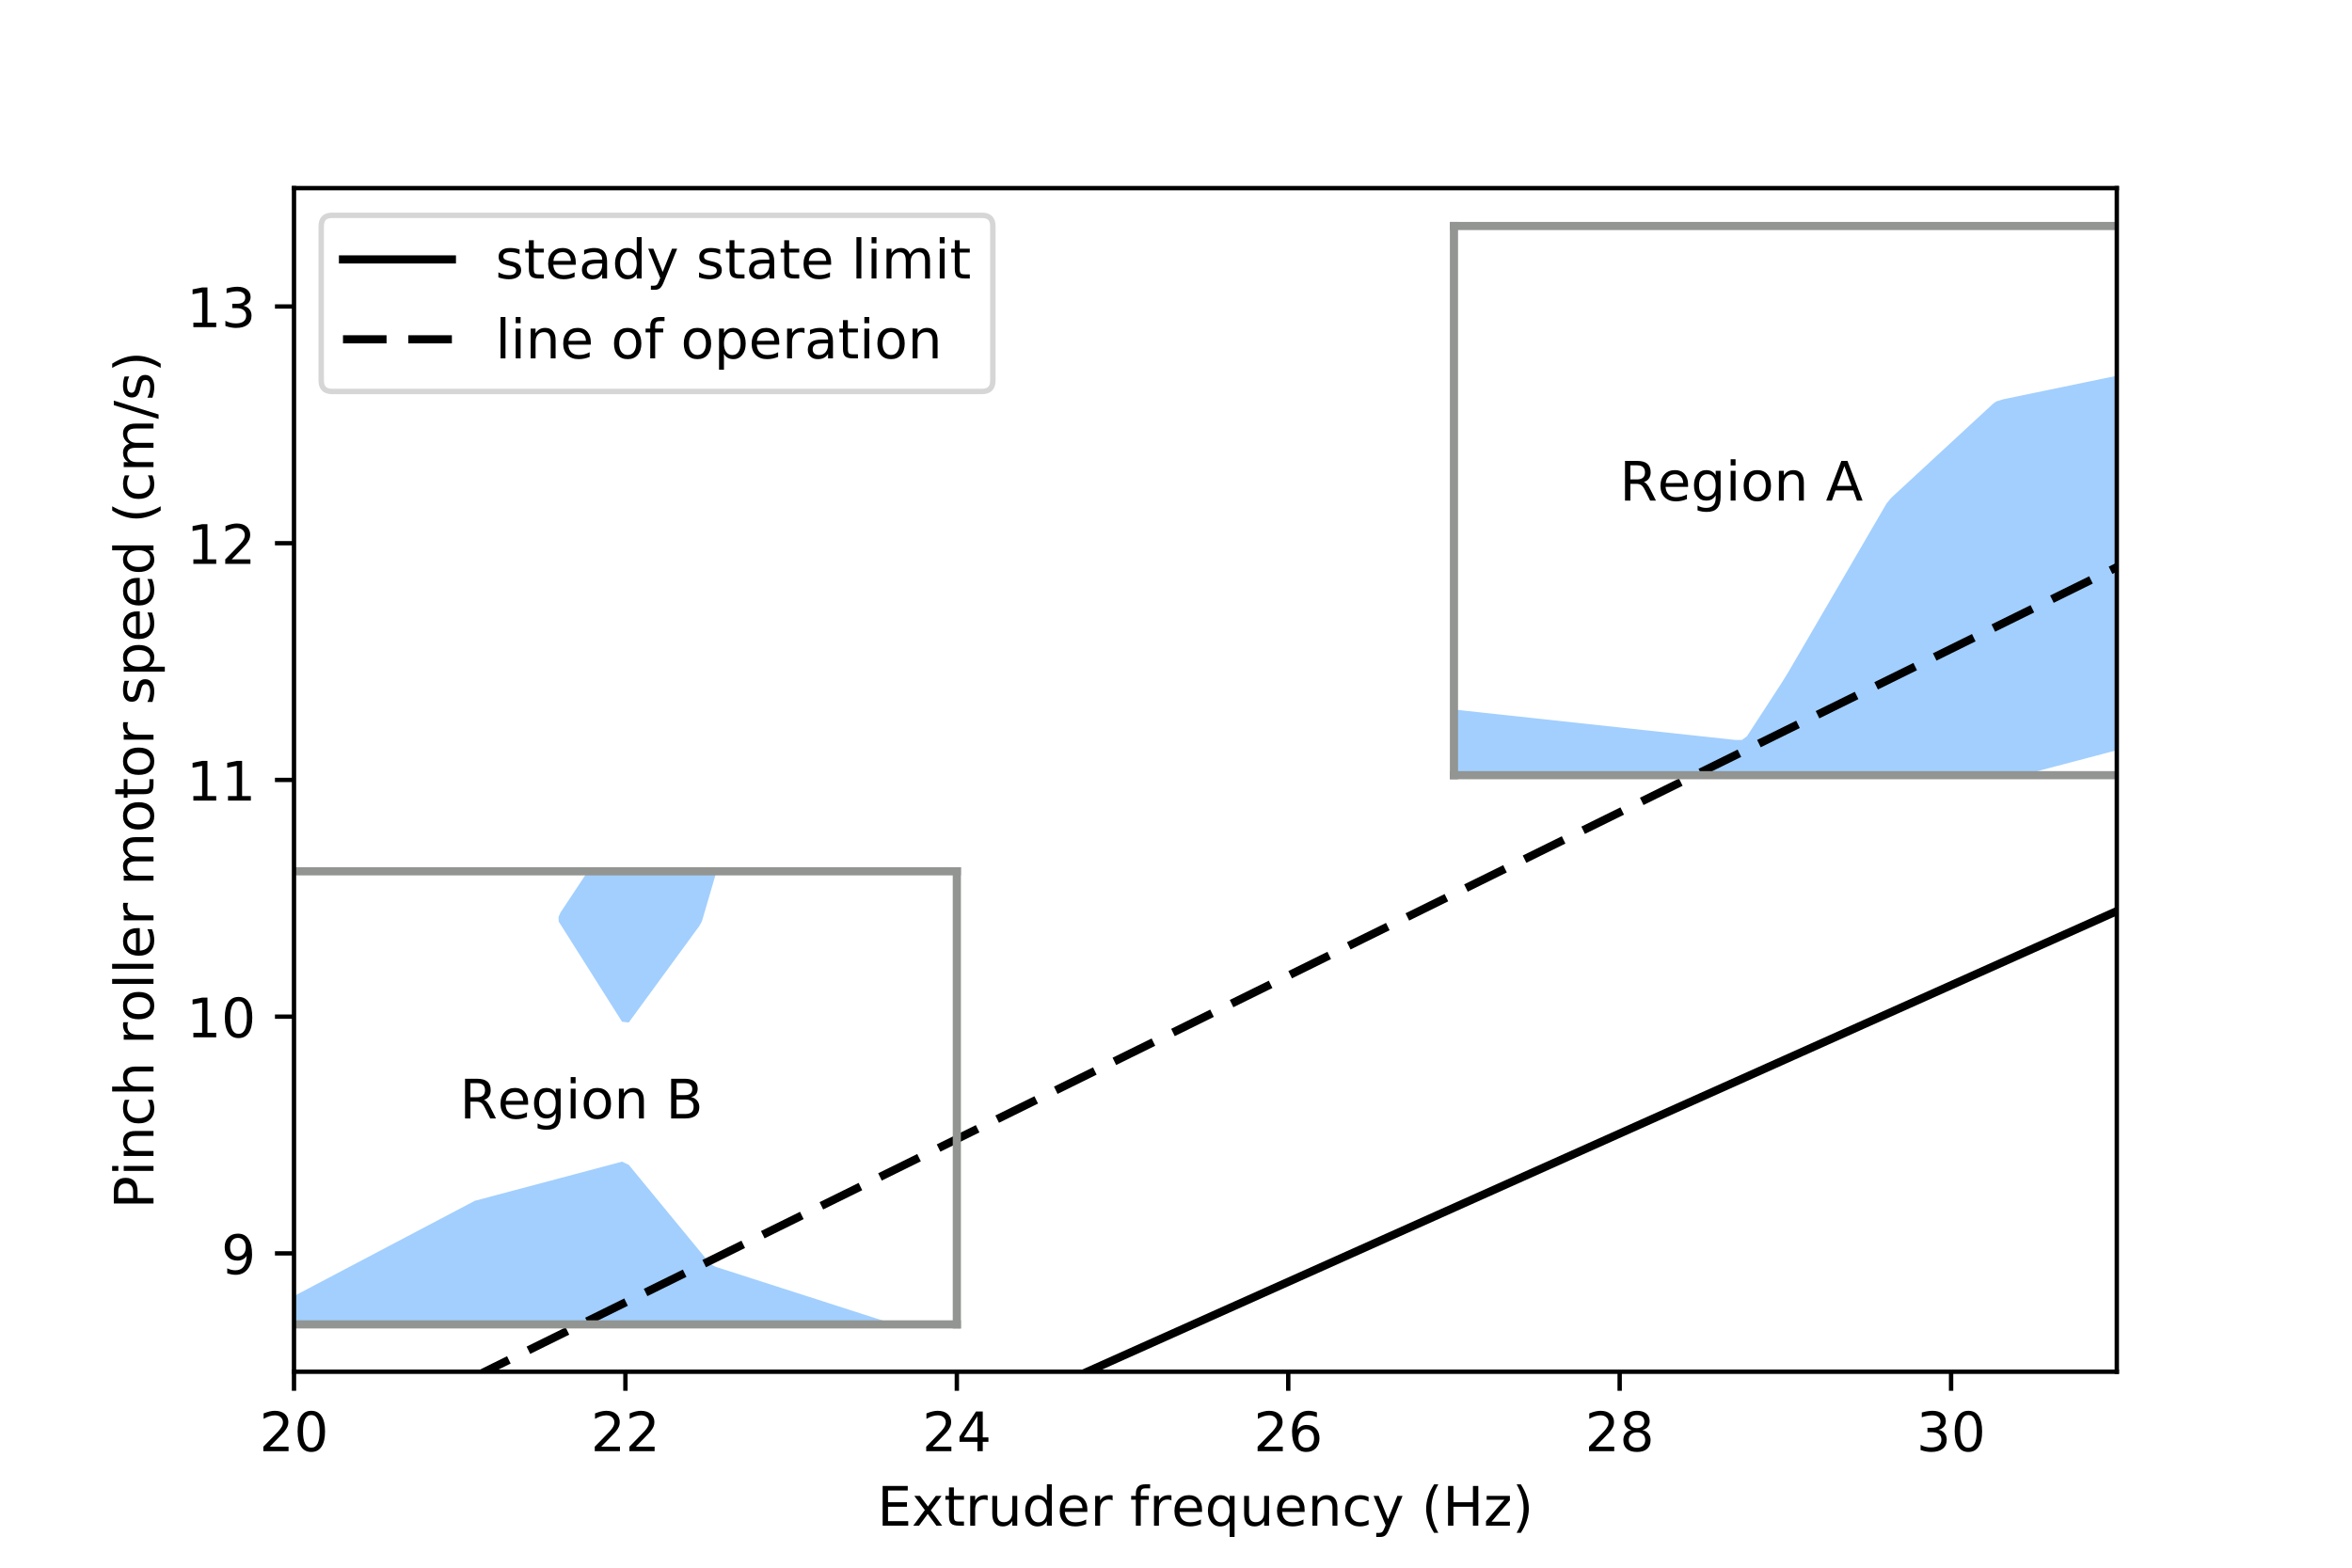 <?xml version="1.0" encoding="utf-8" standalone="no"?>
<!DOCTYPE svg PUBLIC "-//W3C//DTD SVG 1.1//EN"
  "http://www.w3.org/Graphics/SVG/1.1/DTD/svg11.dtd">
<!-- Created with matplotlib (http://matplotlib.org/) -->
<svg height="288pt" version="1.1" viewBox="0 0 432 288" width="432pt" xmlns="http://www.w3.org/2000/svg" xmlns:xlink="http://www.w3.org/1999/xlink">
 <defs>
  <style type="text/css">
*{stroke-linecap:butt;stroke-linejoin:round;}
  </style>
 </defs>
 <g id="figure_1">
  <g id="patch_1">
   <path d="M 0 288 
L 432 288 
L 432 0 
L 0 0 
z
" style="fill:#ffffff;"/>
  </g>
  <g id="axes_1">
   <g id="patch_2">
    <path d="M 54 252 
L 388.8 252 
L 388.8 34.56 
L 54 34.56 
z
" style="fill:#ffffff;"/>
   </g>
   <g id="PathCollection_1">
    <path clip-path="url(#pe8590f0c6e)" d="M 268.284 142.41 
L 269.514 142.41 
L 270.744 142.41 
L 271.974 142.41 
L 273.203 142.41 
L 274.433 142.41 
L 275.663 142.41 
L 276.893 142.41 
L 278.122 142.41 
L 279.352 142.41 
L 280.582 142.41 
L 281.812 142.41 
L 283.041 142.41 
L 284.271 142.41 
L 285.501 142.41 
L 286.731 142.41 
L 287.96 142.41 
L 289.19 142.41 
L 290.42 142.41 
L 291.65 142.41 
L 292.879 142.41 
L 294.109 142.41 
L 295.339 142.41 
L 296.569 142.41 
L 297.798 142.41 
L 299.028 142.41 
L 300.258 142.41 
L 301.488 142.41 
L 302.717 142.41 
L 303.947 142.41 
L 305.177 142.41 
L 306.407 142.41 
L 307.636 142.41 
L 308.866 142.41 
L 310.096 142.41 
L 311.326 142.41 
L 312.555 142.41 
L 313.785 142.41 
L 315.015 142.41 
L 316.245 142.41 
L 317.474 142.41 
L 318.704 142.41 
L 319.934 142.41 
L 321.164 142.41 
L 322.393 142.41 
L 323.623 142.41 
L 324.853 142.41 
L 326.083 142.41 
L 327.312 142.41 
L 328.542 142.41 
L 329.772 142.41 
L 331.002 142.41 
L 332.231 142.41 
L 333.461 142.41 
L 334.691 142.41 
L 335.921 142.41 
L 337.15 142.41 
L 338.38 142.41 
L 339.61 142.41 
L 340.84 142.41 
L 342.069 142.41 
L 343.299 142.41 
L 344.529 142.41 
L 345.759 142.41 
L 346.988 142.41 
L 348.218 142.41 
L 349.448 142.41 
L 350.678 142.41 
L 351.907 142.41 
L 353.137 142.41 
L 354.367 142.41 
L 355.597 142.41 
L 356.826 142.41 
L 358.056 142.41 
L 359.286 142.41 
L 360.516 142.41 
L 361.745 142.41 
L 362.975 142.41 
L 364.205 142.41 
L 365.435 142.41 
L 366.664 142.41 
L 367.894 142.41 
L 369.124 142.41 
L 370.354 142.41 
L 371.408 142.41 
L 371.583 142.364 
L 372.813 142.04 
L 374.043 141.715 
L 375.273 141.391 
L 375.273 141.391 
L 376.502 141.067 
L 377.732 140.743 
L 378.962 140.418 
L 379.138 140.372 
L 380.192 140.094 
L 381.421 139.77 
L 382.651 139.446 
L 383.003 139.353 
L 383.881 139.121 
L 385.111 138.797 
L 386.34 138.473 
L 386.868 138.334 
L 387.57 138.148 
L 388.8 137.824 
L 388.8 137.315 
L 388.8 136.296 
L 388.8 135.276 
L 388.8 134.257 
L 388.8 133.238 
L 388.8 132.219 
L 388.8 131.2 
L 388.8 130.181 
L 388.8 129.162 
L 388.8 128.143 
L 388.8 127.124 
L 388.8 126.104 
L 388.8 125.085 
L 388.8 124.066 
L 388.8 123.047 
L 388.8 122.028 
L 388.8 121.009 
L 388.8 119.99 
L 388.8 118.971 
L 388.8 117.952 
L 388.8 116.932 
L 388.8 115.913 
L 388.8 114.894 
L 388.8 113.875 
L 388.8 112.856 
L 388.8 111.837 
L 388.8 110.818 
L 388.8 109.799 
L 388.8 108.78 
L 388.8 107.76 
L 388.8 106.741 
L 388.8 105.722 
L 388.8 104.703 
L 388.8 103.684 
L 388.8 102.665 
L 388.8 101.646 
L 388.8 100.627 
L 388.8 99.608 
L 388.8 98.588 
L 388.8 97.569 
L 388.8 96.55 
L 388.8 95.531 
L 388.8 94.512 
L 388.8 93.493 
L 388.8 92.474 
L 388.8 91.455 
L 388.8 90.435 
L 388.8 89.416 
L 388.8 88.397 
L 388.8 87.378 
L 388.8 86.359 
L 388.8 85.34 
L 388.8 84.321 
L 388.8 83.302 
L 388.8 82.283 
L 388.8 81.263 
L 388.8 80.244 
L 388.8 79.225 
L 388.8 78.206 
L 388.8 77.187 
L 388.8 76.168 
L 388.8 75.149 
L 388.8 74.13 
L 388.8 73.111 
L 388.8 72.091 
L 388.8 71.072 
L 388.8 70.053 
L 388.8 69.034 
L 387.57 69.289 
L 386.34 69.544 
L 385.111 69.798 
L 383.881 70.053 
L 383.881 70.053 
L 382.651 70.308 
L 381.421 70.563 
L 380.192 70.818 
L 378.962 71.072 
L 378.962 71.072 
L 377.732 71.327 
L 376.502 71.582 
L 375.273 71.837 
L 374.043 72.091 
L 374.043 72.091 
L 372.813 72.346 
L 371.583 72.601 
L 370.354 72.856 
L 369.124 73.111 
L 369.124 73.111 
L 367.894 73.365 
L 366.664 73.751 
L 366.113 74.13 
L 365.435 74.757 
L 365.011 75.149 
L 364.205 75.894 
L 363.908 76.168 
L 362.975 77.03 
L 362.806 77.187 
L 361.745 78.167 
L 361.703 78.206 
L 360.601 79.225 
L 360.516 79.304 
L 359.498 80.244 
L 359.286 80.44 
L 358.395 81.263 
L 358.056 81.577 
L 357.293 82.283 
L 356.826 82.714 
L 356.19 83.302 
L 355.597 83.85 
L 355.088 84.321 
L 354.367 84.987 
L 353.985 85.34 
L 353.137 86.124 
L 352.883 86.359 
L 351.907 87.261 
L 351.78 87.378 
L 350.678 88.397 
L 350.678 88.397 
L 349.575 89.416 
L 349.448 89.534 
L 348.473 90.435 
L 348.218 90.671 
L 347.37 91.455 
L 346.988 91.913 
L 346.522 92.474 
L 345.928 93.493 
L 345.759 93.784 
L 345.335 94.512 
L 344.741 95.531 
L 344.529 95.895 
L 344.147 96.55 
L 343.554 97.569 
L 343.299 98.006 
L 342.96 98.588 
L 342.366 99.608 
L 342.069 100.117 
L 341.773 100.627 
L 341.179 101.646 
L 340.84 102.228 
L 340.585 102.665 
L 339.992 103.684 
L 339.61 104.339 
L 339.398 104.703 
L 338.804 105.722 
L 338.38 106.45 
L 338.211 106.741 
L 337.617 107.76 
L 337.15 108.561 
L 337.023 108.78 
L 336.43 109.799 
L 335.921 110.672 
L 335.836 110.818 
L 335.242 111.837 
L 334.691 112.783 
L 334.649 112.856 
L 334.055 113.875 
L 333.461 114.894 
L 333.461 114.894 
L 332.867 115.913 
L 332.274 116.932 
L 332.231 117.005 
L 331.68 117.952 
L 331.086 118.971 
L 331.002 119.116 
L 330.493 119.99 
L 329.899 121.009 
L 329.772 121.227 
L 329.305 122.028 
L 328.712 123.047 
L 328.542 123.338 
L 328.095 124.066 
L 327.469 125.085 
L 327.312 125.34 
L 326.816 126.104 
L 326.154 127.124 
L 326.083 127.233 
L 325.491 128.143 
L 324.853 129.125 
L 324.829 129.162 
L 324.167 130.181 
L 323.623 131.018 
L 323.505 131.2 
L 322.843 132.219 
L 322.393 132.911 
L 322.181 133.238 
L 321.518 134.257 
L 321.164 134.803 
L 320.856 135.276 
L 319.934 135.939 
L 318.704 135.93 
L 317.474 135.797 
L 316.245 135.664 
L 315.015 135.531 
L 313.785 135.398 
L 312.658 135.276 
L 312.555 135.265 
L 311.326 135.132 
L 310.096 135 
L 308.866 134.867 
L 307.636 134.734 
L 306.407 134.601 
L 305.177 134.468 
L 303.947 134.335 
L 303.23 134.257 
L 302.717 134.202 
L 301.488 134.069 
L 300.258 133.936 
L 299.028 133.803 
L 297.798 133.67 
L 296.569 133.537 
L 295.339 133.404 
L 294.109 133.271 
L 293.802 133.238 
L 292.879 133.139 
L 291.65 133.006 
L 290.42 132.873 
L 289.19 132.74 
L 287.96 132.607 
L 286.731 132.474 
L 285.501 132.341 
L 284.374 132.219 
L 284.271 132.208 
L 283.041 132.075 
L 281.812 131.942 
L 280.582 131.809 
L 279.352 131.676 
L 278.122 131.543 
L 276.893 131.41 
L 275.663 131.278 
L 274.945 131.2 
L 274.433 131.145 
L 273.203 131.012 
L 271.974 130.879 
L 270.744 130.746 
L 269.514 130.613 
L 268.284 130.48 
L 267.055 130.347 
L 267.055 131.2 
L 267.055 132.219 
L 267.055 133.238 
L 267.055 134.257 
L 267.055 135.276 
L 267.055 136.296 
L 267.055 137.315 
L 267.055 138.334 
L 267.055 139.353 
L 267.055 140.372 
L 267.055 141.391 
L 267.055 142.41 
z
" style="fill:#a2cffe;"/>
   </g>
   <g id="PathCollection_2">
    <path clip-path="url(#pe8590f0c6e)" d="M 55.23 243.302 
L 56.46 243.302 
L 57.689 243.302 
L 58.919 243.302 
L 60.149 243.302 
L 61.379 243.302 
L 62.608 243.302 
L 63.838 243.302 
L 65.068 243.302 
L 66.298 243.302 
L 67.527 243.302 
L 68.757 243.302 
L 69.987 243.302 
L 71.217 243.302 
L 72.446 243.302 
L 73.676 243.302 
L 74.906 243.302 
L 76.136 243.302 
L 77.365 243.302 
L 78.595 243.302 
L 79.825 243.302 
L 81.055 243.302 
L 82.284 243.302 
L 83.514 243.302 
L 84.744 243.302 
L 85.974 243.302 
L 87.203 243.302 
L 88.433 243.302 
L 89.663 243.302 
L 90.893 243.302 
L 92.122 243.302 
L 93.352 243.302 
L 94.582 243.302 
L 95.812 243.302 
L 97.041 243.302 
L 98.271 243.302 
L 99.501 243.302 
L 100.731 243.302 
L 101.96 243.302 
L 103.19 243.302 
L 104.42 243.302 
L 105.65 243.302 
L 106.879 243.302 
L 108.109 243.302 
L 109.339 243.302 
L 110.569 243.302 
L 111.798 243.302 
L 113.028 243.302 
L 114.258 243.302 
L 115.488 243.302 
L 116.717 243.302 
L 117.947 243.302 
L 119.177 243.302 
L 120.407 243.302 
L 121.636 243.302 
L 122.866 243.302 
L 124.096 243.302 
L 125.326 243.302 
L 126.555 243.302 
L 127.785 243.302 
L 129.015 243.302 
L 130.245 243.302 
L 131.474 243.302 
L 132.704 243.302 
L 133.934 243.302 
L 135.164 243.302 
L 136.393 243.302 
L 137.623 243.302 
L 138.853 243.302 
L 140.083 243.302 
L 141.312 243.302 
L 142.542 243.302 
L 143.772 243.302 
L 145.002 243.302 
L 146.231 243.302 
L 147.461 243.302 
L 148.691 243.302 
L 149.921 243.302 
L 151.15 243.302 
L 152.38 243.302 
L 153.61 243.302 
L 154.84 243.302 
L 156.069 243.302 
L 157.299 243.302 
L 158.529 243.302 
L 159.759 243.302 
L 160.988 243.302 
L 162.218 243.302 
L 163.448 243.302 
L 164.332 243.302 
L 163.448 243.018 
L 162.218 242.622 
L 161.719 242.462 
L 160.988 242.227 
L 159.759 241.831 
L 159.105 241.621 
L 158.529 241.435 
L 157.299 241.04 
L 156.492 240.78 
L 156.069 240.644 
L 154.84 240.248 
L 153.879 239.939 
L 153.61 239.853 
L 152.38 239.457 
L 151.266 239.099 
L 151.15 239.061 
L 149.921 238.666 
L 148.691 238.27 
L 148.652 238.258 
L 147.461 237.875 
L 146.231 237.479 
L 146.039 237.417 
L 145.002 237.083 
L 143.772 236.688 
L 143.426 236.576 
L 142.542 236.292 
L 141.312 235.896 
L 140.813 235.735 
L 140.083 235.501 
L 138.853 235.105 
L 138.2 234.895 
L 137.623 234.709 
L 136.393 234.314 
L 135.586 234.054 
L 135.164 233.918 
L 133.934 233.522 
L 132.973 233.213 
L 132.704 233.127 
L 131.474 232.731 
L 130.731 232.372 
L 130.245 231.929 
L 129.918 231.532 
L 129.226 230.691 
L 129.015 230.434 
L 128.535 229.85 
L 127.843 229.009 
L 127.785 228.939 
L 127.151 228.169 
L 126.555 227.445 
L 126.459 227.328 
L 125.768 226.487 
L 125.326 225.95 
L 125.076 225.646 
L 124.384 224.806 
L 124.096 224.455 
L 123.692 223.965 
L 123.001 223.124 
L 122.866 222.96 
L 122.309 222.283 
L 121.636 221.466 
L 121.617 221.442 
L 120.925 220.602 
L 120.407 219.971 
L 120.234 219.761 
L 119.542 218.92 
L 119.177 218.476 
L 118.85 218.079 
L 118.158 217.239 
L 117.947 216.982 
L 117.467 216.398 
L 116.775 215.557 
L 116.717 215.487 
L 116.083 214.716 
L 115.488 213.992 
L 115.242 213.876 
L 114.258 213.408 
L 113.028 213.735 
L 112.501 213.876 
L 111.798 214.062 
L 110.569 214.389 
L 109.339 214.716 
L 109.339 214.716 
L 108.109 215.043 
L 106.879 215.37 
L 106.177 215.557 
L 105.65 215.697 
L 104.42 216.024 
L 103.19 216.351 
L 103.014 216.398 
L 101.96 216.678 
L 100.731 217.005 
L 99.852 217.239 
L 99.501 217.332 
L 98.271 217.659 
L 97.041 217.986 
L 96.69 218.079 
L 95.812 218.313 
L 94.582 218.64 
L 93.528 218.92 
L 93.352 218.967 
L 92.122 219.294 
L 90.893 219.621 
L 90.366 219.761 
L 89.663 219.948 
L 88.433 220.275 
L 87.203 220.602 
L 85.974 221.25 
L 85.608 221.442 
L 84.744 221.898 
L 84.013 222.283 
L 83.514 222.546 
L 82.417 223.124 
L 82.284 223.194 
L 81.055 223.842 
L 80.822 223.965 
L 79.825 224.49 
L 79.227 224.806 
L 78.595 225.138 
L 77.631 225.646 
L 77.365 225.786 
L 76.136 226.434 
L 76.036 226.487 
L 74.906 227.083 
L 74.44 227.328 
L 73.676 227.731 
L 72.845 228.169 
L 72.446 228.379 
L 71.25 229.009 
L 71.217 229.027 
L 69.987 229.675 
L 69.654 229.85 
L 68.757 230.323 
L 68.059 230.691 
L 67.527 230.971 
L 66.464 231.532 
L 66.298 231.619 
L 65.068 232.267 
L 64.868 232.372 
L 63.838 232.915 
L 63.273 233.213 
L 62.608 233.564 
L 61.678 234.054 
L 61.379 234.212 
L 60.149 234.86 
L 60.082 234.895 
L 58.919 235.508 
L 58.487 235.735 
L 57.689 236.156 
L 56.892 236.576 
L 56.46 236.804 
L 55.296 237.417 
L 55.23 237.452 
L 54 238.1 
L 54 238.258 
L 54 239.099 
L 54 239.939 
L 54 240.78 
L 54 241.621 
L 54 242.462 
L 54 243.302 
z
" style="fill:#a2cffe;"/>
    <path clip-path="url(#pe8590f0c6e)" d="M 115.488 187.838 
L 115.507 187.812 
L 116.122 186.971 
L 116.717 186.156 
L 116.737 186.13 
L 117.351 185.289 
L 117.947 184.475 
L 117.966 184.449 
L 118.581 183.608 
L 119.177 182.793 
L 119.196 182.767 
L 119.811 181.926 
L 120.407 181.112 
L 120.426 181.086 
L 121.041 180.245 
L 121.636 179.43 
L 121.656 179.404 
L 122.27 178.563 
L 122.866 177.749 
L 122.885 177.722 
L 123.5 176.882 
L 124.096 176.067 
L 124.115 176.041 
L 124.73 175.2 
L 125.326 174.386 
L 125.345 174.359 
L 125.96 173.519 
L 126.555 172.704 
L 126.575 172.678 
L 127.189 171.837 
L 127.785 171.023 
L 127.804 170.996 
L 128.419 170.156 
L 128.895 169.315 
L 129.015 168.947 
L 129.153 168.474 
L 129.399 167.633 
L 129.645 166.793 
L 129.891 165.952 
L 130.137 165.111 
L 130.245 164.743 
L 130.383 164.27 
L 130.629 163.429 
L 130.875 162.589 
L 131.121 161.748 
L 131.367 160.907 
L 131.474 160.539 
L 131.613 160.066 
L 131.474 160.066 
L 130.245 160.066 
L 129.015 160.066 
L 127.785 160.066 
L 126.555 160.066 
L 125.326 160.066 
L 124.096 160.066 
L 122.866 160.066 
L 121.636 160.066 
L 120.407 160.066 
L 119.177 160.066 
L 117.947 160.066 
L 116.717 160.066 
L 115.488 160.066 
L 114.258 160.066 
L 113.028 160.066 
L 111.798 160.066 
L 110.569 160.066 
L 109.339 160.066 
L 108.109 160.066 
L 107.97 160.066 
L 107.412 160.907 
L 106.879 161.71 
L 106.854 161.748 
L 106.296 162.589 
L 105.738 163.429 
L 105.65 163.563 
L 105.181 164.27 
L 104.623 165.111 
L 104.42 165.417 
L 104.065 165.952 
L 103.507 166.793 
L 103.19 167.27 
L 102.949 167.633 
L 102.584 168.474 
L 102.625 169.315 
L 103.157 170.156 
L 103.19 170.208 
L 103.689 170.996 
L 104.22 171.837 
L 104.42 172.152 
L 104.752 172.678 
L 105.284 173.519 
L 105.65 174.097 
L 105.816 174.359 
L 106.348 175.2 
L 106.879 176.041 
L 106.879 176.041 
L 107.411 176.882 
L 107.943 177.722 
L 108.109 177.985 
L 108.475 178.563 
L 109.006 179.404 
L 109.339 179.93 
L 109.538 180.245 
L 110.07 181.086 
L 110.569 181.874 
L 110.602 181.926 
L 111.134 182.767 
L 111.665 183.608 
L 111.798 183.818 
L 112.197 184.449 
L 112.729 185.289 
L 113.028 185.762 
L 113.261 186.13 
L 113.793 186.971 
L 114.258 187.707 
L 115.242 187.812 
z
" style="fill:#a2cffe;"/>
   </g>
   <g id="matplotlib.axis_1">
    <g id="xtick_1">
     <g id="line2d_1">
      <defs>
       <path d="M 0 0 
L 0 3.5 
" id="m91401c1ee1" style="stroke:#000000;stroke-width:0.8;"/>
      </defs>
      <g>
       <use style="stroke:#000000;stroke-width:0.8;" x="54" xlink:href="#m91401c1ee1" y="252"/>
      </g>
     </g>
     <g id="text_1">
      <!-- 20 -->
      <defs>
       <path d="M 19.188 8.297 
L 53.609 8.297 
L 53.609 0 
L 7.328 0 
L 7.328 8.297 
Q 12.938 14.109 22.625 23.891 
Q 32.328 33.688 34.812 36.531 
Q 39.547 41.844 41.422 45.531 
Q 43.312 49.219 43.312 52.781 
Q 43.312 58.594 39.234 62.25 
Q 35.156 65.922 28.609 65.922 
Q 23.969 65.922 18.812 64.312 
Q 13.672 62.703 7.812 59.422 
L 7.812 69.391 
Q 13.766 71.781 18.938 73 
Q 24.125 74.219 28.422 74.219 
Q 39.75 74.219 46.484 68.547 
Q 53.219 62.891 53.219 53.422 
Q 53.219 48.922 51.531 44.891 
Q 49.859 40.875 45.406 35.406 
Q 44.188 33.984 37.641 27.219 
Q 31.109 20.453 19.188 8.297 
" id="DejaVuSans-32"/>
       <path d="M 31.781 66.406 
Q 24.172 66.406 20.328 58.906 
Q 16.5 51.422 16.5 36.375 
Q 16.5 21.391 20.328 13.891 
Q 24.172 6.391 31.781 6.391 
Q 39.453 6.391 43.281 13.891 
Q 47.125 21.391 47.125 36.375 
Q 47.125 51.422 43.281 58.906 
Q 39.453 66.406 31.781 66.406 
M 31.781 74.219 
Q 44.047 74.219 50.516 64.516 
Q 56.984 54.828 56.984 36.375 
Q 56.984 17.969 50.516 8.266 
Q 44.047 -1.422 31.781 -1.422 
Q 19.531 -1.422 13.062 8.266 
Q 6.594 17.969 6.594 36.375 
Q 6.594 54.828 13.062 64.516 
Q 19.531 74.219 31.781 74.219 
" id="DejaVuSans-30"/>
      </defs>
      <g transform="translate(47.638 266.598)scale(0.1 -0.1)">
       <use xlink:href="#DejaVuSans-32"/>
       <use x="63.623" xlink:href="#DejaVuSans-30"/>
      </g>
     </g>
    </g>
    <g id="xtick_2">
     <g id="line2d_2">
      <g>
       <use style="stroke:#000000;stroke-width:0.8;" x="114.873" xlink:href="#m91401c1ee1" y="252"/>
      </g>
     </g>
     <g id="text_2">
      <!-- 22 -->
      <g transform="translate(108.51 266.598)scale(0.1 -0.1)">
       <use xlink:href="#DejaVuSans-32"/>
       <use x="63.623" xlink:href="#DejaVuSans-32"/>
      </g>
     </g>
    </g>
    <g id="xtick_3">
     <g id="line2d_3">
      <g>
       <use style="stroke:#000000;stroke-width:0.8;" x="175.745" xlink:href="#m91401c1ee1" y="252"/>
      </g>
     </g>
     <g id="text_3">
      <!-- 24 -->
      <defs>
       <path d="M 37.797 64.312 
L 12.891 25.391 
L 37.797 25.391 
z
M 35.203 72.906 
L 47.609 72.906 
L 47.609 25.391 
L 58.016 25.391 
L 58.016 17.188 
L 47.609 17.188 
L 47.609 0 
L 37.797 0 
L 37.797 17.188 
L 4.891 17.188 
L 4.891 26.703 
z
" id="DejaVuSans-34"/>
      </defs>
      <g transform="translate(169.383 266.598)scale(0.1 -0.1)">
       <use xlink:href="#DejaVuSans-32"/>
       <use x="63.623" xlink:href="#DejaVuSans-34"/>
      </g>
     </g>
    </g>
    <g id="xtick_4">
     <g id="line2d_4">
      <g>
       <use style="stroke:#000000;stroke-width:0.8;" x="236.618" xlink:href="#m91401c1ee1" y="252"/>
      </g>
     </g>
     <g id="text_4">
      <!-- 26 -->
      <defs>
       <path d="M 33.016 40.375 
Q 26.375 40.375 22.484 35.828 
Q 18.609 31.297 18.609 23.391 
Q 18.609 15.531 22.484 10.953 
Q 26.375 6.391 33.016 6.391 
Q 39.656 6.391 43.531 10.953 
Q 47.406 15.531 47.406 23.391 
Q 47.406 31.297 43.531 35.828 
Q 39.656 40.375 33.016 40.375 
M 52.594 71.297 
L 52.594 62.312 
Q 48.875 64.062 45.094 64.984 
Q 41.312 65.922 37.594 65.922 
Q 27.828 65.922 22.672 59.328 
Q 17.531 52.734 16.797 39.406 
Q 19.672 43.656 24.016 45.922 
Q 28.375 48.188 33.594 48.188 
Q 44.578 48.188 50.953 41.516 
Q 57.328 34.859 57.328 23.391 
Q 57.328 12.156 50.688 5.359 
Q 44.047 -1.422 33.016 -1.422 
Q 20.359 -1.422 13.672 8.266 
Q 6.984 17.969 6.984 36.375 
Q 6.984 53.656 15.188 63.938 
Q 23.391 74.219 37.203 74.219 
Q 40.922 74.219 44.703 73.484 
Q 48.484 72.75 52.594 71.297 
" id="DejaVuSans-36"/>
      </defs>
      <g transform="translate(230.256 266.598)scale(0.1 -0.1)">
       <use xlink:href="#DejaVuSans-32"/>
       <use x="63.623" xlink:href="#DejaVuSans-36"/>
      </g>
     </g>
    </g>
    <g id="xtick_5">
     <g id="line2d_5">
      <g>
       <use style="stroke:#000000;stroke-width:0.8;" x="297.491" xlink:href="#m91401c1ee1" y="252"/>
      </g>
     </g>
     <g id="text_5">
      <!-- 28 -->
      <defs>
       <path d="M 31.781 34.625 
Q 24.75 34.625 20.719 30.859 
Q 16.703 27.094 16.703 20.516 
Q 16.703 13.922 20.719 10.156 
Q 24.75 6.391 31.781 6.391 
Q 38.812 6.391 42.859 10.172 
Q 46.922 13.969 46.922 20.516 
Q 46.922 27.094 42.891 30.859 
Q 38.875 34.625 31.781 34.625 
M 21.922 38.812 
Q 15.578 40.375 12.031 44.719 
Q 8.5 49.078 8.5 55.328 
Q 8.5 64.062 14.719 69.141 
Q 20.953 74.219 31.781 74.219 
Q 42.672 74.219 48.875 69.141 
Q 55.078 64.062 55.078 55.328 
Q 55.078 49.078 51.531 44.719 
Q 48 40.375 41.703 38.812 
Q 48.828 37.156 52.797 32.312 
Q 56.781 27.484 56.781 20.516 
Q 56.781 9.906 50.312 4.234 
Q 43.844 -1.422 31.781 -1.422 
Q 19.734 -1.422 13.25 4.234 
Q 6.781 9.906 6.781 20.516 
Q 6.781 27.484 10.781 32.312 
Q 14.797 37.156 21.922 38.812 
M 18.312 54.391 
Q 18.312 48.734 21.844 45.562 
Q 25.391 42.391 31.781 42.391 
Q 38.141 42.391 41.719 45.562 
Q 45.312 48.734 45.312 54.391 
Q 45.312 60.062 41.719 63.234 
Q 38.141 66.406 31.781 66.406 
Q 25.391 66.406 21.844 63.234 
Q 18.312 60.062 18.312 54.391 
" id="DejaVuSans-38"/>
      </defs>
      <g transform="translate(291.128 266.598)scale(0.1 -0.1)">
       <use xlink:href="#DejaVuSans-32"/>
       <use x="63.623" xlink:href="#DejaVuSans-38"/>
      </g>
     </g>
    </g>
    <g id="xtick_6">
     <g id="line2d_6">
      <g>
       <use style="stroke:#000000;stroke-width:0.8;" x="358.364" xlink:href="#m91401c1ee1" y="252"/>
      </g>
     </g>
     <g id="text_6">
      <!-- 30 -->
      <defs>
       <path d="M 40.578 39.312 
Q 47.656 37.797 51.625 33 
Q 55.609 28.219 55.609 21.188 
Q 55.609 10.406 48.188 4.484 
Q 40.766 -1.422 27.094 -1.422 
Q 22.516 -1.422 17.656 -0.516 
Q 12.797 0.391 7.625 2.203 
L 7.625 11.719 
Q 11.719 9.328 16.594 8.109 
Q 21.484 6.891 26.812 6.891 
Q 36.078 6.891 40.938 10.547 
Q 45.797 14.203 45.797 21.188 
Q 45.797 27.641 41.281 31.266 
Q 36.766 34.906 28.719 34.906 
L 20.219 34.906 
L 20.219 43.016 
L 29.109 43.016 
Q 36.375 43.016 40.234 45.922 
Q 44.094 48.828 44.094 54.297 
Q 44.094 59.906 40.109 62.906 
Q 36.141 65.922 28.719 65.922 
Q 24.656 65.922 20.016 65.031 
Q 15.375 64.156 9.812 62.312 
L 9.812 71.094 
Q 15.438 72.656 20.344 73.438 
Q 25.25 74.219 29.594 74.219 
Q 40.828 74.219 47.359 69.109 
Q 53.906 64.016 53.906 55.328 
Q 53.906 49.266 50.438 45.094 
Q 46.969 40.922 40.578 39.312 
" id="DejaVuSans-33"/>
      </defs>
      <g transform="translate(352.001 266.598)scale(0.1 -0.1)">
       <use xlink:href="#DejaVuSans-33"/>
       <use x="63.623" xlink:href="#DejaVuSans-30"/>
      </g>
     </g>
    </g>
    <g id="text_7">
     <!-- Extruder frequency (Hz) -->
     <defs>
      <path d="M 9.812 72.906 
L 55.906 72.906 
L 55.906 64.594 
L 19.672 64.594 
L 19.672 43.016 
L 54.391 43.016 
L 54.391 34.719 
L 19.672 34.719 
L 19.672 8.297 
L 56.781 8.297 
L 56.781 0 
L 9.812 0 
z
" id="DejaVuSans-45"/>
      <path d="M 54.891 54.688 
L 35.109 28.078 
L 55.906 0 
L 45.312 0 
L 29.391 21.484 
L 13.484 0 
L 2.875 0 
L 24.125 28.609 
L 4.688 54.688 
L 15.281 54.688 
L 29.781 35.203 
L 44.281 54.688 
z
" id="DejaVuSans-78"/>
      <path d="M 18.312 70.219 
L 18.312 54.688 
L 36.812 54.688 
L 36.812 47.703 
L 18.312 47.703 
L 18.312 18.016 
Q 18.312 11.328 20.141 9.422 
Q 21.969 7.516 27.594 7.516 
L 36.812 7.516 
L 36.812 0 
L 27.594 0 
Q 17.188 0 13.234 3.875 
Q 9.281 7.766 9.281 18.016 
L 9.281 47.703 
L 2.688 47.703 
L 2.688 54.688 
L 9.281 54.688 
L 9.281 70.219 
z
" id="DejaVuSans-74"/>
      <path d="M 41.109 46.297 
Q 39.594 47.172 37.812 47.578 
Q 36.031 48 33.891 48 
Q 26.266 48 22.188 43.047 
Q 18.109 38.094 18.109 28.812 
L 18.109 0 
L 9.078 0 
L 9.078 54.688 
L 18.109 54.688 
L 18.109 46.188 
Q 20.953 51.172 25.484 53.578 
Q 30.031 56 36.531 56 
Q 37.453 56 38.578 55.875 
Q 39.703 55.766 41.062 55.516 
z
" id="DejaVuSans-72"/>
      <path d="M 8.5 21.578 
L 8.5 54.688 
L 17.484 54.688 
L 17.484 21.922 
Q 17.484 14.156 20.5 10.266 
Q 23.531 6.391 29.594 6.391 
Q 36.859 6.391 41.078 11.031 
Q 45.312 15.672 45.312 23.688 
L 45.312 54.688 
L 54.297 54.688 
L 54.297 0 
L 45.312 0 
L 45.312 8.406 
Q 42.047 3.422 37.719 1 
Q 33.406 -1.422 27.688 -1.422 
Q 18.266 -1.422 13.375 4.438 
Q 8.5 10.297 8.5 21.578 
M 31.109 56 
z
" id="DejaVuSans-75"/>
      <path d="M 45.406 46.391 
L 45.406 75.984 
L 54.391 75.984 
L 54.391 0 
L 45.406 0 
L 45.406 8.203 
Q 42.578 3.328 38.25 0.953 
Q 33.938 -1.422 27.875 -1.422 
Q 17.969 -1.422 11.734 6.484 
Q 5.516 14.406 5.516 27.297 
Q 5.516 40.188 11.734 48.094 
Q 17.969 56 27.875 56 
Q 33.938 56 38.25 53.625 
Q 42.578 51.266 45.406 46.391 
M 14.797 27.297 
Q 14.797 17.391 18.875 11.75 
Q 22.953 6.109 30.078 6.109 
Q 37.203 6.109 41.297 11.75 
Q 45.406 17.391 45.406 27.297 
Q 45.406 37.203 41.297 42.844 
Q 37.203 48.484 30.078 48.484 
Q 22.953 48.484 18.875 42.844 
Q 14.797 37.203 14.797 27.297 
" id="DejaVuSans-64"/>
      <path d="M 56.203 29.594 
L 56.203 25.203 
L 14.891 25.203 
Q 15.484 15.922 20.484 11.062 
Q 25.484 6.203 34.422 6.203 
Q 39.594 6.203 44.453 7.469 
Q 49.312 8.734 54.109 11.281 
L 54.109 2.781 
Q 49.266 0.734 44.188 -0.344 
Q 39.109 -1.422 33.891 -1.422 
Q 20.797 -1.422 13.156 6.188 
Q 5.516 13.812 5.516 26.812 
Q 5.516 40.234 12.766 48.109 
Q 20.016 56 32.328 56 
Q 43.359 56 49.781 48.891 
Q 56.203 41.797 56.203 29.594 
M 47.219 32.234 
Q 47.125 39.594 43.094 43.984 
Q 39.062 48.391 32.422 48.391 
Q 24.906 48.391 20.391 44.141 
Q 15.875 39.891 15.188 32.172 
z
" id="DejaVuSans-65"/>
      <path id="DejaVuSans-20"/>
      <path d="M 37.109 75.984 
L 37.109 68.5 
L 28.516 68.5 
Q 23.688 68.5 21.797 66.547 
Q 19.922 64.594 19.922 59.516 
L 19.922 54.688 
L 34.719 54.688 
L 34.719 47.703 
L 19.922 47.703 
L 19.922 0 
L 10.891 0 
L 10.891 47.703 
L 2.297 47.703 
L 2.297 54.688 
L 10.891 54.688 
L 10.891 58.5 
Q 10.891 67.625 15.141 71.797 
Q 19.391 75.984 28.609 75.984 
z
" id="DejaVuSans-66"/>
      <path d="M 14.797 27.297 
Q 14.797 17.391 18.875 11.75 
Q 22.953 6.109 30.078 6.109 
Q 37.203 6.109 41.297 11.75 
Q 45.406 17.391 45.406 27.297 
Q 45.406 37.203 41.297 42.844 
Q 37.203 48.484 30.078 48.484 
Q 22.953 48.484 18.875 42.844 
Q 14.797 37.203 14.797 27.297 
M 45.406 8.203 
Q 42.578 3.328 38.25 0.953 
Q 33.938 -1.422 27.875 -1.422 
Q 17.969 -1.422 11.734 6.484 
Q 5.516 14.406 5.516 27.297 
Q 5.516 40.188 11.734 48.094 
Q 17.969 56 27.875 56 
Q 33.938 56 38.25 53.625 
Q 42.578 51.266 45.406 46.391 
L 45.406 54.688 
L 54.391 54.688 
L 54.391 -20.797 
L 45.406 -20.797 
z
" id="DejaVuSans-71"/>
      <path d="M 54.891 33.016 
L 54.891 0 
L 45.906 0 
L 45.906 32.719 
Q 45.906 40.484 42.875 44.328 
Q 39.844 48.188 33.797 48.188 
Q 26.516 48.188 22.312 43.547 
Q 18.109 38.922 18.109 30.906 
L 18.109 0 
L 9.078 0 
L 9.078 54.688 
L 18.109 54.688 
L 18.109 46.188 
Q 21.344 51.125 25.703 53.562 
Q 30.078 56 35.797 56 
Q 45.219 56 50.047 50.172 
Q 54.891 44.344 54.891 33.016 
" id="DejaVuSans-6e"/>
      <path d="M 48.781 52.594 
L 48.781 44.188 
Q 44.969 46.297 41.141 47.344 
Q 37.312 48.391 33.406 48.391 
Q 24.656 48.391 19.812 42.844 
Q 14.984 37.312 14.984 27.297 
Q 14.984 17.281 19.812 11.734 
Q 24.656 6.203 33.406 6.203 
Q 37.312 6.203 41.141 7.25 
Q 44.969 8.297 48.781 10.406 
L 48.781 2.094 
Q 45.016 0.344 40.984 -0.531 
Q 36.969 -1.422 32.422 -1.422 
Q 20.062 -1.422 12.781 6.344 
Q 5.516 14.109 5.516 27.297 
Q 5.516 40.672 12.859 48.328 
Q 20.219 56 33.016 56 
Q 37.156 56 41.109 55.141 
Q 45.062 54.297 48.781 52.594 
" id="DejaVuSans-63"/>
      <path d="M 32.172 -5.078 
Q 28.375 -14.844 24.75 -17.812 
Q 21.141 -20.797 15.094 -20.797 
L 7.906 -20.797 
L 7.906 -13.281 
L 13.188 -13.281 
Q 16.891 -13.281 18.938 -11.516 
Q 21 -9.766 23.484 -3.219 
L 25.094 0.875 
L 2.984 54.688 
L 12.5 54.688 
L 29.594 11.922 
L 46.688 54.688 
L 56.203 54.688 
z
" id="DejaVuSans-79"/>
      <path d="M 31 75.875 
Q 24.469 64.656 21.281 53.656 
Q 18.109 42.672 18.109 31.391 
Q 18.109 20.125 21.312 9.062 
Q 24.516 -2 31 -13.188 
L 23.188 -13.188 
Q 15.875 -1.703 12.234 9.375 
Q 8.594 20.453 8.594 31.391 
Q 8.594 42.281 12.203 53.312 
Q 15.828 64.359 23.188 75.875 
z
" id="DejaVuSans-28"/>
      <path d="M 9.812 72.906 
L 19.672 72.906 
L 19.672 43.016 
L 55.516 43.016 
L 55.516 72.906 
L 65.375 72.906 
L 65.375 0 
L 55.516 0 
L 55.516 34.719 
L 19.672 34.719 
L 19.672 0 
L 9.812 0 
z
" id="DejaVuSans-48"/>
      <path d="M 5.516 54.688 
L 48.188 54.688 
L 48.188 46.484 
L 14.406 7.172 
L 48.188 7.172 
L 48.188 0 
L 4.297 0 
L 4.297 8.203 
L 38.094 47.516 
L 5.516 47.516 
z
" id="DejaVuSans-7a"/>
      <path d="M 8.016 75.875 
L 15.828 75.875 
Q 23.141 64.359 26.781 53.312 
Q 30.422 42.281 30.422 31.391 
Q 30.422 20.453 26.781 9.375 
Q 23.141 -1.703 15.828 -13.188 
L 8.016 -13.188 
Q 14.5 -2 17.703 9.062 
Q 20.906 20.125 20.906 31.391 
Q 20.906 42.672 17.703 53.656 
Q 14.5 64.656 8.016 75.875 
" id="DejaVuSans-29"/>
     </defs>
     <g transform="translate(161.139 280.277)scale(0.1 -0.1)">
      <use xlink:href="#DejaVuSans-45"/>
      <use x="63.184" xlink:href="#DejaVuSans-78"/>
      <use x="122.363" xlink:href="#DejaVuSans-74"/>
      <use x="161.572" xlink:href="#DejaVuSans-72"/>
      <use x="202.686" xlink:href="#DejaVuSans-75"/>
      <use x="266.064" xlink:href="#DejaVuSans-64"/>
      <use x="329.541" xlink:href="#DejaVuSans-65"/>
      <use x="391.064" xlink:href="#DejaVuSans-72"/>
      <use x="432.178" xlink:href="#DejaVuSans-20"/>
      <use x="463.965" xlink:href="#DejaVuSans-66"/>
      <use x="499.17" xlink:href="#DejaVuSans-72"/>
      <use x="540.252" xlink:href="#DejaVuSans-65"/>
      <use x="601.775" xlink:href="#DejaVuSans-71"/>
      <use x="665.252" xlink:href="#DejaVuSans-75"/>
      <use x="728.631" xlink:href="#DejaVuSans-65"/>
      <use x="790.154" xlink:href="#DejaVuSans-6e"/>
      <use x="853.533" xlink:href="#DejaVuSans-63"/>
      <use x="908.514" xlink:href="#DejaVuSans-79"/>
      <use x="967.693" xlink:href="#DejaVuSans-20"/>
      <use x="999.48" xlink:href="#DejaVuSans-28"/>
      <use x="1038.494" xlink:href="#DejaVuSans-48"/>
      <use x="1113.689" xlink:href="#DejaVuSans-7a"/>
      <use x="1166.18" xlink:href="#DejaVuSans-29"/>
     </g>
    </g>
   </g>
   <g id="matplotlib.axis_2">
    <g id="ytick_1">
     <g id="line2d_7">
      <defs>
       <path d="M 0 0 
L -3.5 0 
" id="mef5f0c4148" style="stroke:#000000;stroke-width:0.8;"/>
      </defs>
      <g>
       <use style="stroke:#000000;stroke-width:0.8;" x="54" xlink:href="#mef5f0c4148" y="230.256"/>
      </g>
     </g>
     <g id="text_8">
      <!-- 9 -->
      <defs>
       <path d="M 10.984 1.516 
L 10.984 10.5 
Q 14.703 8.734 18.5 7.812 
Q 22.312 6.891 25.984 6.891 
Q 35.75 6.891 40.891 13.453 
Q 46.047 20.016 46.781 33.406 
Q 43.953 29.203 39.594 26.953 
Q 35.25 24.703 29.984 24.703 
Q 19.047 24.703 12.672 31.312 
Q 6.297 37.938 6.297 49.422 
Q 6.297 60.641 12.938 67.422 
Q 19.578 74.219 30.609 74.219 
Q 43.266 74.219 49.922 64.516 
Q 56.594 54.828 56.594 36.375 
Q 56.594 19.141 48.406 8.859 
Q 40.234 -1.422 26.422 -1.422 
Q 22.703 -1.422 18.891 -0.688 
Q 15.094 0.047 10.984 1.516 
M 30.609 32.422 
Q 37.25 32.422 41.125 36.953 
Q 45.016 41.5 45.016 49.422 
Q 45.016 57.281 41.125 61.844 
Q 37.25 66.406 30.609 66.406 
Q 23.969 66.406 20.094 61.844 
Q 16.219 57.281 16.219 49.422 
Q 16.219 41.5 20.094 36.953 
Q 23.969 32.422 30.609 32.422 
" id="DejaVuSans-39"/>
      </defs>
      <g transform="translate(40.638 234.055)scale(0.1 -0.1)">
       <use xlink:href="#DejaVuSans-39"/>
      </g>
     </g>
    </g>
    <g id="ytick_2">
     <g id="line2d_8">
      <g>
       <use style="stroke:#000000;stroke-width:0.8;" x="54" xlink:href="#mef5f0c4148" y="186.768"/>
      </g>
     </g>
     <g id="text_9">
      <!-- 10 -->
      <defs>
       <path d="M 12.406 8.297 
L 28.516 8.297 
L 28.516 63.922 
L 10.984 60.406 
L 10.984 69.391 
L 28.422 72.906 
L 38.281 72.906 
L 38.281 8.297 
L 54.391 8.297 
L 54.391 0 
L 12.406 0 
z
" id="DejaVuSans-31"/>
      </defs>
      <g transform="translate(34.275 190.567)scale(0.1 -0.1)">
       <use xlink:href="#DejaVuSans-31"/>
       <use x="63.623" xlink:href="#DejaVuSans-30"/>
      </g>
     </g>
    </g>
    <g id="ytick_3">
     <g id="line2d_9">
      <g>
       <use style="stroke:#000000;stroke-width:0.8;" x="54" xlink:href="#mef5f0c4148" y="143.28"/>
      </g>
     </g>
     <g id="text_10">
      <!-- 11 -->
      <g transform="translate(34.275 147.079)scale(0.1 -0.1)">
       <use xlink:href="#DejaVuSans-31"/>
       <use x="63.623" xlink:href="#DejaVuSans-31"/>
      </g>
     </g>
    </g>
    <g id="ytick_4">
     <g id="line2d_10">
      <g>
       <use style="stroke:#000000;stroke-width:0.8;" x="54" xlink:href="#mef5f0c4148" y="99.792"/>
      </g>
     </g>
     <g id="text_11">
      <!-- 12 -->
      <g transform="translate(34.275 103.591)scale(0.1 -0.1)">
       <use xlink:href="#DejaVuSans-31"/>
       <use x="63.623" xlink:href="#DejaVuSans-32"/>
      </g>
     </g>
    </g>
    <g id="ytick_5">
     <g id="line2d_11">
      <g>
       <use style="stroke:#000000;stroke-width:0.8;" x="54" xlink:href="#mef5f0c4148" y="56.304"/>
      </g>
     </g>
     <g id="text_12">
      <!-- 13 -->
      <g transform="translate(34.275 60.103)scale(0.1 -0.1)">
       <use xlink:href="#DejaVuSans-31"/>
       <use x="63.623" xlink:href="#DejaVuSans-33"/>
      </g>
     </g>
    </g>
    <g id="text_13">
     <!-- Pinch roller motor speed (cm/s) -->
     <defs>
      <path d="M 19.672 64.797 
L 19.672 37.406 
L 32.078 37.406 
Q 38.969 37.406 42.719 40.969 
Q 46.484 44.531 46.484 51.125 
Q 46.484 57.672 42.719 61.234 
Q 38.969 64.797 32.078 64.797 
z
M 9.812 72.906 
L 32.078 72.906 
Q 44.344 72.906 50.609 67.359 
Q 56.891 61.812 56.891 51.125 
Q 56.891 40.328 50.609 34.812 
Q 44.344 29.297 32.078 29.297 
L 19.672 29.297 
L 19.672 0 
L 9.812 0 
z
" id="DejaVuSans-50"/>
      <path d="M 9.422 54.688 
L 18.406 54.688 
L 18.406 0 
L 9.422 0 
z
M 9.422 75.984 
L 18.406 75.984 
L 18.406 64.594 
L 9.422 64.594 
z
" id="DejaVuSans-69"/>
      <path d="M 54.891 33.016 
L 54.891 0 
L 45.906 0 
L 45.906 32.719 
Q 45.906 40.484 42.875 44.328 
Q 39.844 48.188 33.797 48.188 
Q 26.516 48.188 22.312 43.547 
Q 18.109 38.922 18.109 30.906 
L 18.109 0 
L 9.078 0 
L 9.078 75.984 
L 18.109 75.984 
L 18.109 46.188 
Q 21.344 51.125 25.703 53.562 
Q 30.078 56 35.797 56 
Q 45.219 56 50.047 50.172 
Q 54.891 44.344 54.891 33.016 
" id="DejaVuSans-68"/>
      <path d="M 30.609 48.391 
Q 23.391 48.391 19.188 42.75 
Q 14.984 37.109 14.984 27.297 
Q 14.984 17.484 19.156 11.844 
Q 23.344 6.203 30.609 6.203 
Q 37.797 6.203 41.984 11.859 
Q 46.188 17.531 46.188 27.297 
Q 46.188 37.016 41.984 42.703 
Q 37.797 48.391 30.609 48.391 
M 30.609 56 
Q 42.328 56 49.016 48.375 
Q 55.719 40.766 55.719 27.297 
Q 55.719 13.875 49.016 6.219 
Q 42.328 -1.422 30.609 -1.422 
Q 18.844 -1.422 12.172 6.219 
Q 5.516 13.875 5.516 27.297 
Q 5.516 40.766 12.172 48.375 
Q 18.844 56 30.609 56 
" id="DejaVuSans-6f"/>
      <path d="M 9.422 75.984 
L 18.406 75.984 
L 18.406 0 
L 9.422 0 
z
" id="DejaVuSans-6c"/>
      <path d="M 52 44.188 
Q 55.375 50.25 60.062 53.125 
Q 64.75 56 71.094 56 
Q 79.641 56 84.281 50.016 
Q 88.922 44.047 88.922 33.016 
L 88.922 0 
L 79.891 0 
L 79.891 32.719 
Q 79.891 40.578 77.094 44.375 
Q 74.312 48.188 68.609 48.188 
Q 61.625 48.188 57.562 43.547 
Q 53.516 38.922 53.516 30.906 
L 53.516 0 
L 44.484 0 
L 44.484 32.719 
Q 44.484 40.625 41.703 44.406 
Q 38.922 48.188 33.109 48.188 
Q 26.219 48.188 22.156 43.531 
Q 18.109 38.875 18.109 30.906 
L 18.109 0 
L 9.078 0 
L 9.078 54.688 
L 18.109 54.688 
L 18.109 46.188 
Q 21.188 51.219 25.484 53.609 
Q 29.781 56 35.688 56 
Q 41.656 56 45.828 52.969 
Q 50 49.953 52 44.188 
" id="DejaVuSans-6d"/>
      <path d="M 44.281 53.078 
L 44.281 44.578 
Q 40.484 46.531 36.375 47.5 
Q 32.281 48.484 27.875 48.484 
Q 21.188 48.484 17.844 46.438 
Q 14.5 44.391 14.5 40.281 
Q 14.5 37.156 16.891 35.375 
Q 19.281 33.594 26.516 31.984 
L 29.594 31.297 
Q 39.156 29.25 43.188 25.516 
Q 47.219 21.781 47.219 15.094 
Q 47.219 7.469 41.188 3.016 
Q 35.156 -1.422 24.609 -1.422 
Q 20.219 -1.422 15.453 -0.562 
Q 10.688 0.297 5.422 2 
L 5.422 11.281 
Q 10.406 8.688 15.234 7.391 
Q 20.062 6.109 24.812 6.109 
Q 31.156 6.109 34.562 8.281 
Q 37.984 10.453 37.984 14.406 
Q 37.984 18.062 35.516 20.016 
Q 33.062 21.969 24.703 23.781 
L 21.578 24.516 
Q 13.234 26.266 9.516 29.906 
Q 5.812 33.547 5.812 39.891 
Q 5.812 47.609 11.281 51.797 
Q 16.75 56 26.812 56 
Q 31.781 56 36.172 55.266 
Q 40.578 54.547 44.281 53.078 
" id="DejaVuSans-73"/>
      <path d="M 18.109 8.203 
L 18.109 -20.797 
L 9.078 -20.797 
L 9.078 54.688 
L 18.109 54.688 
L 18.109 46.391 
Q 20.953 51.266 25.266 53.625 
Q 29.594 56 35.594 56 
Q 45.562 56 51.781 48.094 
Q 58.016 40.188 58.016 27.297 
Q 58.016 14.406 51.781 6.484 
Q 45.562 -1.422 35.594 -1.422 
Q 29.594 -1.422 25.266 0.953 
Q 20.953 3.328 18.109 8.203 
M 48.688 27.297 
Q 48.688 37.203 44.609 42.844 
Q 40.531 48.484 33.406 48.484 
Q 26.266 48.484 22.188 42.844 
Q 18.109 37.203 18.109 27.297 
Q 18.109 17.391 22.188 11.75 
Q 26.266 6.109 33.406 6.109 
Q 40.531 6.109 44.609 11.75 
Q 48.688 17.391 48.688 27.297 
" id="DejaVuSans-70"/>
      <path d="M 25.391 72.906 
L 33.688 72.906 
L 8.297 -9.281 
L 0 -9.281 
z
" id="DejaVuSans-2f"/>
     </defs>
     <g transform="translate(28.195 222.07)rotate(-90)scale(0.1 -0.1)">
      <use xlink:href="#DejaVuSans-50"/>
      <use x="60.271" xlink:href="#DejaVuSans-69"/>
      <use x="88.055" xlink:href="#DejaVuSans-6e"/>
      <use x="151.434" xlink:href="#DejaVuSans-63"/>
      <use x="206.414" xlink:href="#DejaVuSans-68"/>
      <use x="269.793" xlink:href="#DejaVuSans-20"/>
      <use x="301.58" xlink:href="#DejaVuSans-72"/>
      <use x="342.662" xlink:href="#DejaVuSans-6f"/>
      <use x="403.844" xlink:href="#DejaVuSans-6c"/>
      <use x="431.627" xlink:href="#DejaVuSans-6c"/>
      <use x="459.41" xlink:href="#DejaVuSans-65"/>
      <use x="520.934" xlink:href="#DejaVuSans-72"/>
      <use x="562.047" xlink:href="#DejaVuSans-20"/>
      <use x="593.834" xlink:href="#DejaVuSans-6d"/>
      <use x="691.246" xlink:href="#DejaVuSans-6f"/>
      <use x="752.428" xlink:href="#DejaVuSans-74"/>
      <use x="791.637" xlink:href="#DejaVuSans-6f"/>
      <use x="852.818" xlink:href="#DejaVuSans-72"/>
      <use x="893.932" xlink:href="#DejaVuSans-20"/>
      <use x="925.719" xlink:href="#DejaVuSans-73"/>
      <use x="977.818" xlink:href="#DejaVuSans-70"/>
      <use x="1041.295" xlink:href="#DejaVuSans-65"/>
      <use x="1102.818" xlink:href="#DejaVuSans-65"/>
      <use x="1164.342" xlink:href="#DejaVuSans-64"/>
      <use x="1227.818" xlink:href="#DejaVuSans-20"/>
      <use x="1259.605" xlink:href="#DejaVuSans-28"/>
      <use x="1298.619" xlink:href="#DejaVuSans-63"/>
      <use x="1353.6" xlink:href="#DejaVuSans-6d"/>
      <use x="1451.012" xlink:href="#DejaVuSans-2f"/>
      <use x="1484.703" xlink:href="#DejaVuSans-73"/>
      <use x="1536.803" xlink:href="#DejaVuSans-29"/>
     </g>
    </g>
   </g>
   <g id="line2d_12">
    <path clip-path="url(#pe8590f0c6e)" d="M 117.029 289 
L 175.745 262.724 
L 175.745 262.724 
L 175.745 262.724 
L 267.055 221.863 
L 267.055 221.863 
L 267.055 221.863 
L 327.927 194.622 
L 327.927 194.622 
L 327.927 194.622 
L 388.8 167.381 
L 388.8 167.381 
L 388.8 167.381 
" style="fill:none;stroke:#000000;stroke-linecap:square;stroke-width:1.5;"/>
   </g>
   <g id="line2d_13">
    <path clip-path="url(#pe8590f0c6e)" d="M 54 269.282 
L 54 269.282 
L 54 269.282 
L 114.873 239.267 
L 114.873 239.267 
L 114.873 239.267 
L 175.745 209.251 
L 175.745 209.251 
L 175.745 209.251 
L 267.055 164.228 
L 267.055 164.228 
L 267.055 164.228 
L 327.927 134.213 
L 327.927 134.213 
L 327.927 134.213 
L 388.8 104.197 
L 388.8 104.197 
L 388.8 104.197 
" style="fill:none;stroke:#000000;stroke-dasharray:8,4;stroke-dashoffset:0;stroke-width:1.5;"/>
   </g>
   <g id="line2d_14">
    <path clip-path="url(#pe8590f0c6e)" d="M 54 160.066 
L 175.745 160.066 
" style="fill:none;stroke:#929591;stroke-linecap:square;stroke-width:1.5;"/>
   </g>
   <g id="line2d_15">
    <path clip-path="url(#pe8590f0c6e)" d="M 54 243.302 
L 175.745 243.302 
" style="fill:none;stroke:#929591;stroke-linecap:square;stroke-width:1.5;"/>
   </g>
   <g id="line2d_16">
    <path clip-path="url(#pe8590f0c6e)" d="M 175.745 243.302 
L 175.745 160.066 
" style="fill:none;stroke:#929591;stroke-linecap:square;stroke-width:1.5;"/>
   </g>
   <g id="line2d_17">
    <path clip-path="url(#pe8590f0c6e)" d="M 267.055 142.41 
L 388.8 142.41 
" style="fill:none;stroke:#929591;stroke-linecap:square;stroke-width:1.5;"/>
   </g>
   <g id="line2d_18">
    <path clip-path="url(#pe8590f0c6e)" d="M 267.055 41.518 
L 388.8 41.518 
" style="fill:none;stroke:#929591;stroke-linecap:square;stroke-width:1.5;"/>
   </g>
   <g id="line2d_19">
    <path clip-path="url(#pe8590f0c6e)" d="M 267.055 41.518 
L 267.055 142.41 
" style="fill:none;stroke:#929591;stroke-linecap:square;stroke-width:1.5;"/>
   </g>
   <g id="patch_3">
    <path d="M 54 252 
L 54 34.56 
" style="fill:none;stroke:#000000;stroke-linecap:square;stroke-linejoin:miter;stroke-width:0.8;"/>
   </g>
   <g id="patch_4">
    <path d="M 388.8 252 
L 388.8 34.56 
" style="fill:none;stroke:#000000;stroke-linecap:square;stroke-linejoin:miter;stroke-width:0.8;"/>
   </g>
   <g id="patch_5">
    <path d="M 54 252 
L 388.8 252 
" style="fill:none;stroke:#000000;stroke-linecap:square;stroke-linejoin:miter;stroke-width:0.8;"/>
   </g>
   <g id="patch_6">
    <path d="M 54 34.56 
L 388.8 34.56 
" style="fill:none;stroke:#000000;stroke-linecap:square;stroke-linejoin:miter;stroke-width:0.8;"/>
   </g>
   <g id="text_14">
    <!-- Region B -->
    <defs>
     <path d="M 44.391 34.188 
Q 47.562 33.109 50.562 29.594 
Q 53.562 26.078 56.594 19.922 
L 66.609 0 
L 56 0 
L 46.688 18.703 
Q 43.062 26.031 39.672 28.422 
Q 36.281 30.812 30.422 30.812 
L 19.672 30.812 
L 19.672 0 
L 9.812 0 
L 9.812 72.906 
L 32.078 72.906 
Q 44.578 72.906 50.734 67.672 
Q 56.891 62.453 56.891 51.906 
Q 56.891 45.016 53.688 40.469 
Q 50.484 35.938 44.391 34.188 
M 19.672 64.797 
L 19.672 38.922 
L 32.078 38.922 
Q 39.203 38.922 42.844 42.219 
Q 46.484 45.516 46.484 51.906 
Q 46.484 58.297 42.844 61.547 
Q 39.203 64.797 32.078 64.797 
z
" id="DejaVuSans-52"/>
     <path d="M 45.406 27.984 
Q 45.406 37.75 41.375 43.109 
Q 37.359 48.484 30.078 48.484 
Q 22.859 48.484 18.828 43.109 
Q 14.797 37.75 14.797 27.984 
Q 14.797 18.266 18.828 12.891 
Q 22.859 7.516 30.078 7.516 
Q 37.359 7.516 41.375 12.891 
Q 45.406 18.266 45.406 27.984 
M 54.391 6.781 
Q 54.391 -7.172 48.188 -13.984 
Q 42 -20.797 29.203 -20.797 
Q 24.469 -20.797 20.266 -20.094 
Q 16.062 -19.391 12.109 -17.922 
L 12.109 -9.188 
Q 16.062 -11.328 19.922 -12.344 
Q 23.781 -13.375 27.781 -13.375 
Q 36.625 -13.375 41.016 -8.766 
Q 45.406 -4.156 45.406 5.172 
L 45.406 9.625 
Q 42.625 4.781 38.281 2.391 
Q 33.938 0 27.875 0 
Q 17.828 0 11.672 7.656 
Q 5.516 15.328 5.516 27.984 
Q 5.516 40.672 11.672 48.328 
Q 17.828 56 27.875 56 
Q 33.938 56 38.281 53.609 
Q 42.625 51.219 45.406 46.391 
L 45.406 54.688 
L 54.391 54.688 
z
" id="DejaVuSans-67"/>
     <path d="M 19.672 34.812 
L 19.672 8.109 
L 35.5 8.109 
Q 43.453 8.109 47.281 11.406 
Q 51.125 14.703 51.125 21.484 
Q 51.125 28.328 47.281 31.562 
Q 43.453 34.812 35.5 34.812 
z
M 19.672 64.797 
L 19.672 42.828 
L 34.281 42.828 
Q 41.5 42.828 45.031 45.531 
Q 48.578 48.25 48.578 53.812 
Q 48.578 59.328 45.031 62.062 
Q 41.5 64.797 34.281 64.797 
z
M 9.812 72.906 
L 35.016 72.906 
Q 46.297 72.906 52.391 68.219 
Q 58.5 63.531 58.5 54.891 
Q 58.5 48.188 55.375 44.234 
Q 52.25 40.281 46.188 39.312 
Q 53.469 37.75 57.5 32.781 
Q 61.531 27.828 61.531 20.406 
Q 61.531 10.641 54.891 5.312 
Q 48.25 0 35.984 0 
L 9.812 0 
z
" id="DejaVuSans-42"/>
    </defs>
    <g transform="translate(84.436 205.468)scale(0.1 -0.1)">
     <use xlink:href="#DejaVuSans-52"/>
     <use x="69.42" xlink:href="#DejaVuSans-65"/>
     <use x="130.943" xlink:href="#DejaVuSans-67"/>
     <use x="194.42" xlink:href="#DejaVuSans-69"/>
     <use x="222.203" xlink:href="#DejaVuSans-6f"/>
     <use x="283.385" xlink:href="#DejaVuSans-6e"/>
     <use x="346.764" xlink:href="#DejaVuSans-20"/>
     <use x="378.551" xlink:href="#DejaVuSans-42"/>
    </g>
   </g>
   <g id="text_15">
    <!-- Region A -->
    <defs>
     <path d="M 34.188 63.188 
L 20.797 26.906 
L 47.609 26.906 
z
M 28.609 72.906 
L 39.797 72.906 
L 67.578 0 
L 57.328 0 
L 50.688 18.703 
L 17.828 18.703 
L 11.188 0 
L 0.781 0 
z
" id="DejaVuSans-41"/>
    </defs>
    <g transform="translate(297.491 91.964)scale(0.1 -0.1)">
     <use xlink:href="#DejaVuSans-52"/>
     <use x="69.42" xlink:href="#DejaVuSans-65"/>
     <use x="130.943" xlink:href="#DejaVuSans-67"/>
     <use x="194.42" xlink:href="#DejaVuSans-69"/>
     <use x="222.203" xlink:href="#DejaVuSans-6f"/>
     <use x="283.385" xlink:href="#DejaVuSans-6e"/>
     <use x="346.764" xlink:href="#DejaVuSans-20"/>
     <use x="378.551" xlink:href="#DejaVuSans-41"/>
    </g>
   </g>
   <g id="legend_1">
    <g id="patch_7">
     <path d="M 61 71.916 
L 180.361 71.916 
Q 182.361 71.916 182.361 69.916 
L 182.361 41.56 
Q 182.361 39.56 180.361 39.56 
L 61 39.56 
Q 59 39.56 59 41.56 
L 59 69.916 
Q 59 71.916 61 71.916 
z
" style="fill:#ffffff;opacity:0.8;stroke:#cccccc;stroke-linejoin:miter;"/>
    </g>
    <g id="line2d_20">
     <path d="M 63 47.658 
L 83 47.658 
" style="fill:none;stroke:#000000;stroke-linecap:square;stroke-width:1.5;"/>
    </g>
    <g id="line2d_21"/>
    <g id="text_16">
     <!-- steady state limit -->
     <defs>
      <path d="M 34.281 27.484 
Q 23.391 27.484 19.188 25 
Q 14.984 22.516 14.984 16.5 
Q 14.984 11.719 18.141 8.906 
Q 21.297 6.109 26.703 6.109 
Q 34.188 6.109 38.703 11.406 
Q 43.219 16.703 43.219 25.484 
L 43.219 27.484 
z
M 52.203 31.203 
L 52.203 0 
L 43.219 0 
L 43.219 8.297 
Q 40.141 3.328 35.547 0.953 
Q 30.953 -1.422 24.312 -1.422 
Q 15.922 -1.422 10.953 3.297 
Q 6 8.016 6 15.922 
Q 6 25.141 12.172 29.828 
Q 18.359 34.516 30.609 34.516 
L 43.219 34.516 
L 43.219 35.406 
Q 43.219 41.609 39.141 45 
Q 35.062 48.391 27.688 48.391 
Q 23 48.391 18.547 47.266 
Q 14.109 46.141 10.016 43.891 
L 10.016 52.203 
Q 14.938 54.109 19.578 55.047 
Q 24.219 56 28.609 56 
Q 40.484 56 46.344 49.844 
Q 52.203 43.703 52.203 31.203 
" id="DejaVuSans-61"/>
     </defs>
     <g transform="translate(91 51.158)scale(0.1 -0.1)">
      <use xlink:href="#DejaVuSans-73"/>
      <use x="52.1" xlink:href="#DejaVuSans-74"/>
      <use x="91.309" xlink:href="#DejaVuSans-65"/>
      <use x="152.832" xlink:href="#DejaVuSans-61"/>
      <use x="214.111" xlink:href="#DejaVuSans-64"/>
      <use x="277.588" xlink:href="#DejaVuSans-79"/>
      <use x="336.768" xlink:href="#DejaVuSans-20"/>
      <use x="368.555" xlink:href="#DejaVuSans-73"/>
      <use x="420.654" xlink:href="#DejaVuSans-74"/>
      <use x="459.863" xlink:href="#DejaVuSans-61"/>
      <use x="521.143" xlink:href="#DejaVuSans-74"/>
      <use x="560.352" xlink:href="#DejaVuSans-65"/>
      <use x="621.875" xlink:href="#DejaVuSans-20"/>
      <use x="653.662" xlink:href="#DejaVuSans-6c"/>
      <use x="681.445" xlink:href="#DejaVuSans-69"/>
      <use x="709.229" xlink:href="#DejaVuSans-6d"/>
      <use x="806.641" xlink:href="#DejaVuSans-69"/>
      <use x="834.424" xlink:href="#DejaVuSans-74"/>
     </g>
    </g>
    <g id="line2d_22">
     <path d="M 63 62.337 
L 83 62.337 
" style="fill:none;stroke:#000000;stroke-dasharray:8,4;stroke-dashoffset:0;stroke-width:1.5;"/>
    </g>
    <g id="line2d_23"/>
    <g id="text_17">
     <!-- line of operation -->
     <g transform="translate(91 65.837)scale(0.1 -0.1)">
      <use xlink:href="#DejaVuSans-6c"/>
      <use x="27.783" xlink:href="#DejaVuSans-69"/>
      <use x="55.566" xlink:href="#DejaVuSans-6e"/>
      <use x="118.945" xlink:href="#DejaVuSans-65"/>
      <use x="180.469" xlink:href="#DejaVuSans-20"/>
      <use x="212.256" xlink:href="#DejaVuSans-6f"/>
      <use x="273.438" xlink:href="#DejaVuSans-66"/>
      <use x="308.643" xlink:href="#DejaVuSans-20"/>
      <use x="340.43" xlink:href="#DejaVuSans-6f"/>
      <use x="401.611" xlink:href="#DejaVuSans-70"/>
      <use x="465.088" xlink:href="#DejaVuSans-65"/>
      <use x="526.611" xlink:href="#DejaVuSans-72"/>
      <use x="567.725" xlink:href="#DejaVuSans-61"/>
      <use x="629.004" xlink:href="#DejaVuSans-74"/>
      <use x="668.213" xlink:href="#DejaVuSans-69"/>
      <use x="695.996" xlink:href="#DejaVuSans-6f"/>
      <use x="757.178" xlink:href="#DejaVuSans-6e"/>
     </g>
    </g>
   </g>
  </g>
 </g>
 <defs>
  <clipPath id="pe8590f0c6e">
   <rect height="217.44" width="334.8" x="54" y="34.56"/>
  </clipPath>
 </defs>
</svg>
